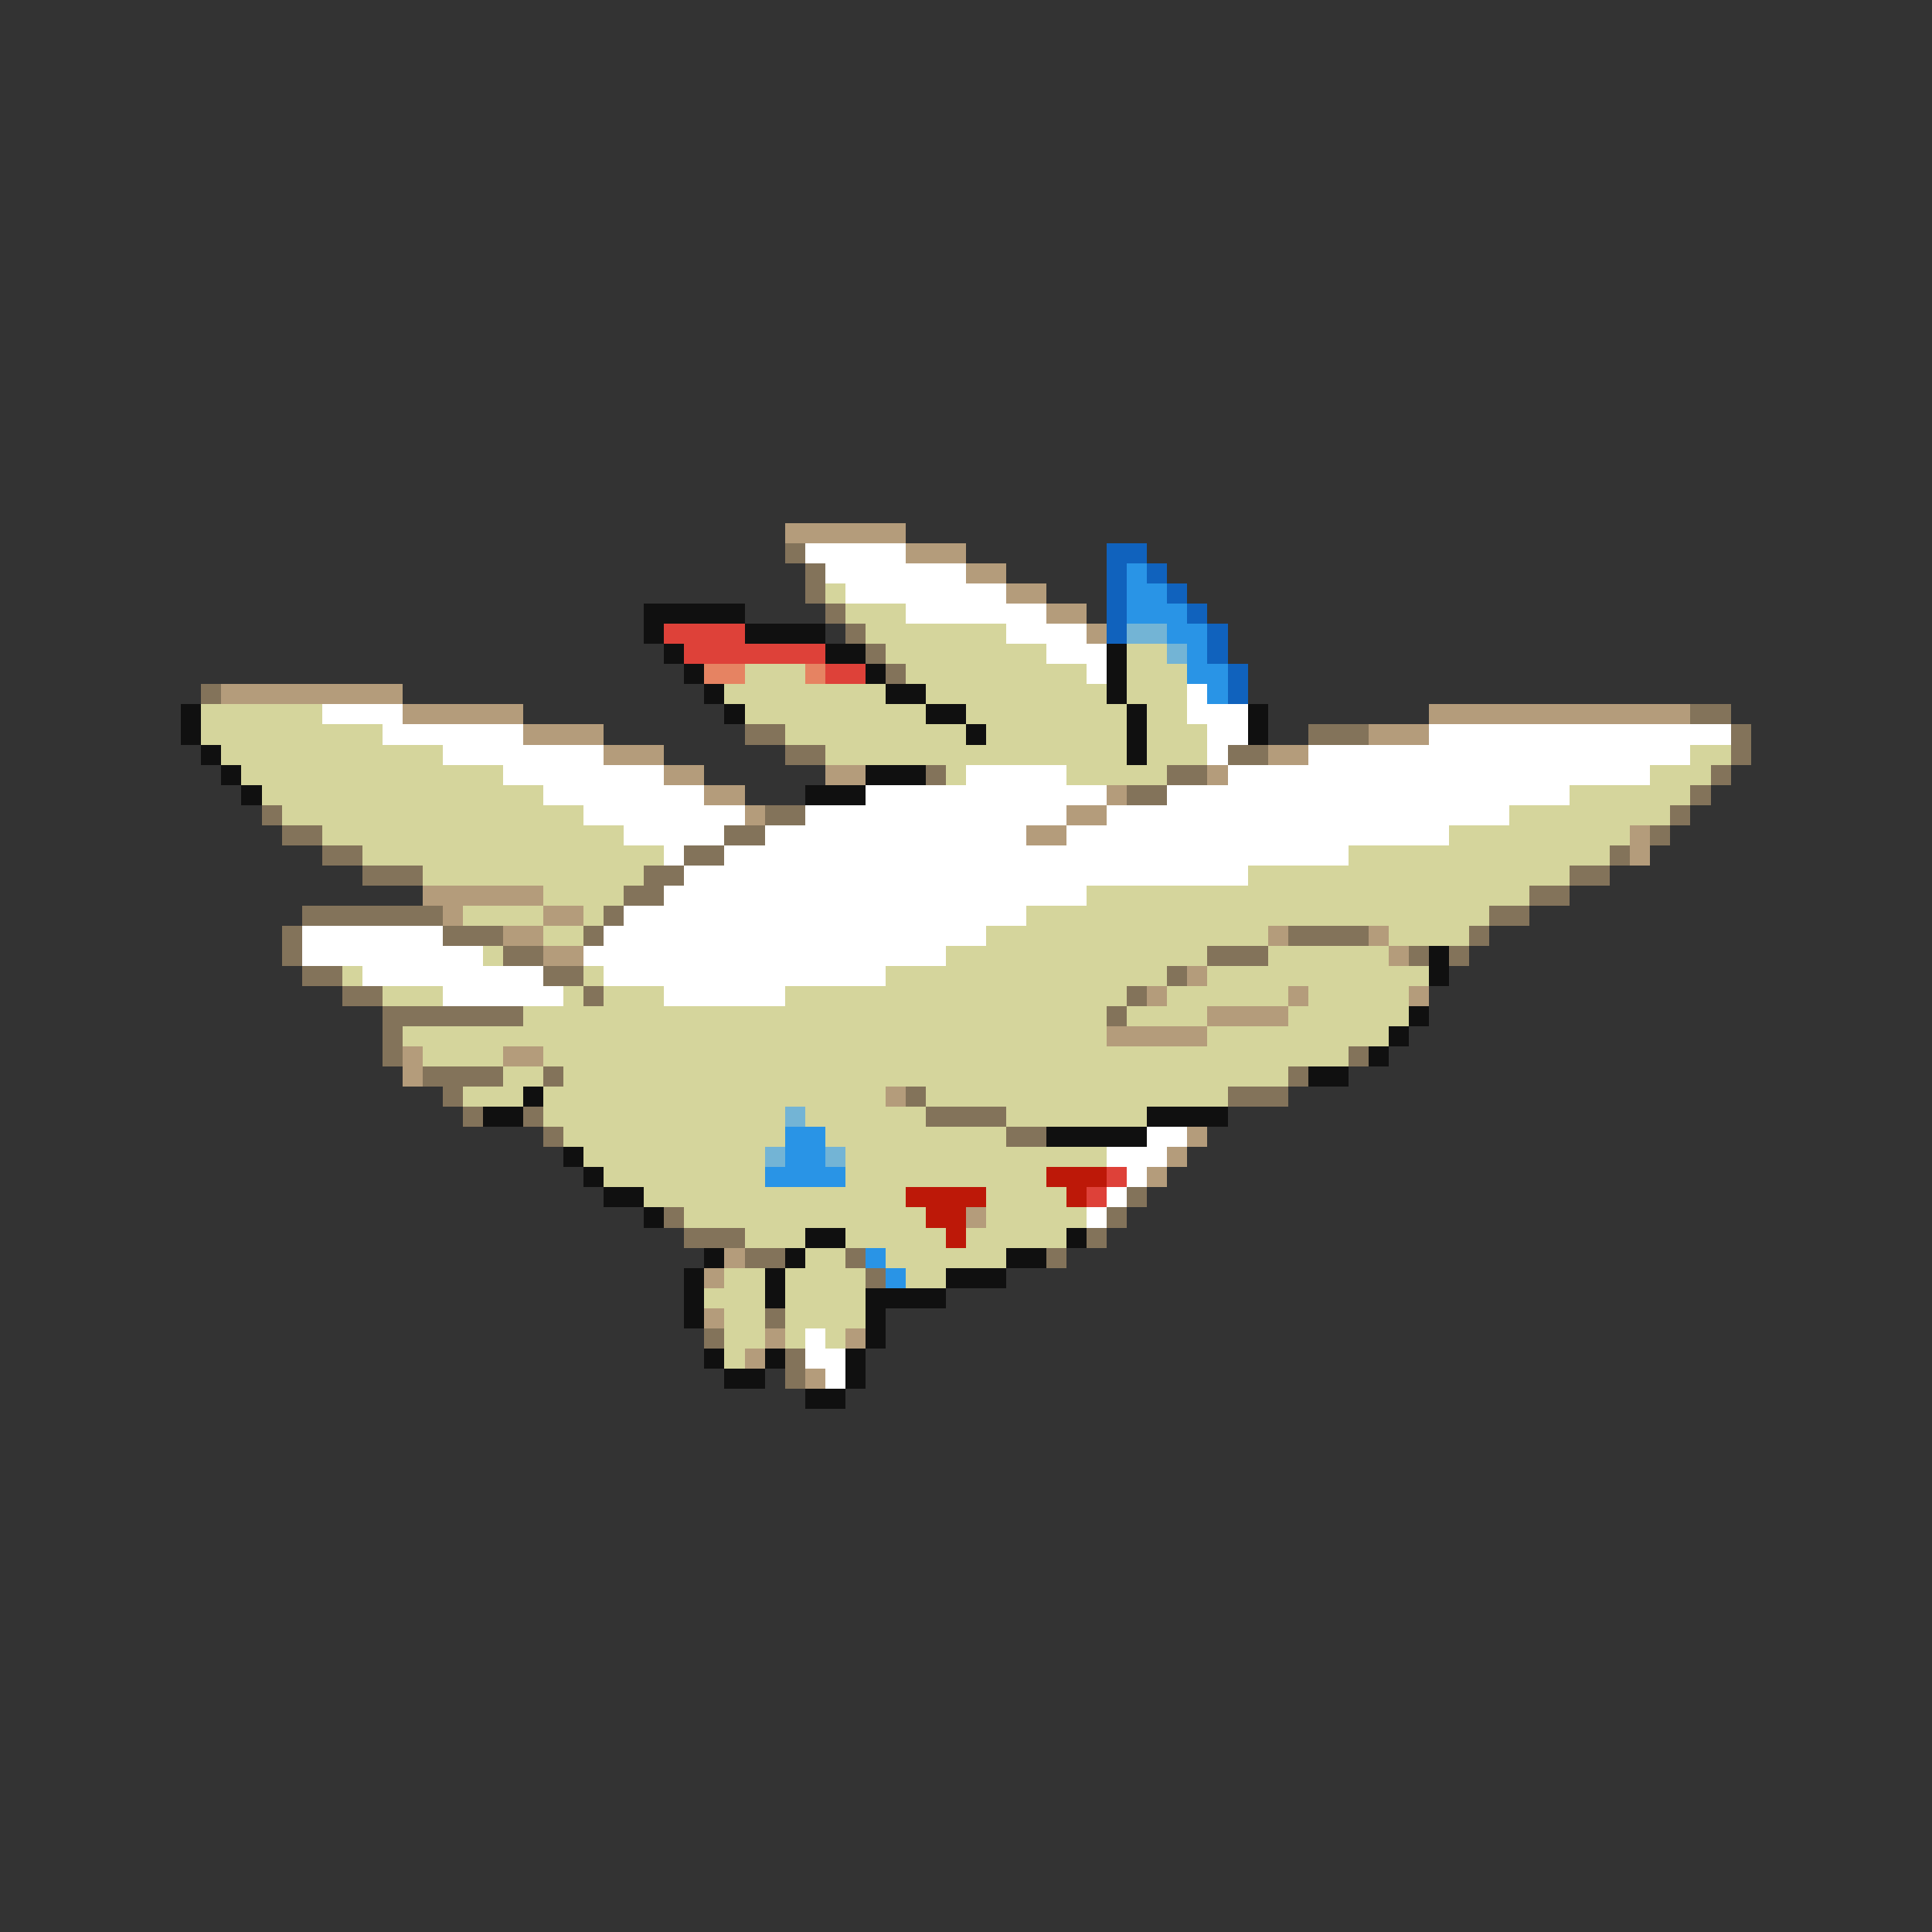 <svg xmlns="http://www.w3.org/2000/svg" viewBox="0 -0.5 96 96" shape-rendering="crispEdges">
<rect x="0" y="-0.5" width="96" height="96" fill="#333333" stroke="none"/>
<path stroke="#b49c7b" d="M39 26h6M45 27h3M48 28h2M50 29h2M52 30h2M54 31h1M11 34h9M20 35h6M71 35h13M26 36h4M68 36h3M30 37h3M63 37h2M33 38h2M41 38h2M60 38h1M35 39h2M55 39h1M37 40h1M53 40h2M51 41h2M81 41h1M81 42h1M21 44h6M22 45h1M27 45h2M25 46h2M63 46h1M68 46h1M27 47h2M69 47h1M59 48h1M57 49h1M64 49h1M70 49h1M60 50h4M55 51h5M20 52h1M25 52h2M20 53h1M44 54h1M59 56h1M58 57h1M57 58h1M48 60h1M36 62h1M35 63h1M35 65h1M38 66h1M42 66h1M37 67h1M40 68h1" />
<path stroke="#83735a" d="M39 27h1M40 28h1M40 29h1M41 30h1M42 31h1M43 32h1M44 33h1M10 34h1M84 35h2M37 36h2M65 36h3M86 36h1M39 37h2M61 37h2M86 37h1M46 38h1M58 38h2M85 38h1M56 39h2M84 39h1M13 40h1M38 40h2M83 40h1M14 41h2M36 41h2M82 41h1M16 42h2M34 42h2M80 42h1M18 43h3M32 43h2M78 43h2M31 44h2M76 44h2M15 45h7M30 45h1M74 45h2M14 46h1M22 46h3M29 46h1M64 46h4M73 46h1M14 47h1M25 47h2M60 47h3M70 47h1M72 47h1M15 48h2M27 48h2M58 48h1M17 49h2M29 49h1M56 49h1M19 50h7M55 50h1M19 51h1M19 52h1M67 52h1M21 53h4M27 53h1M64 53h1M22 54h1M45 54h1M61 54h3M23 55h1M26 55h1M46 55h4M27 56h1M50 56h2M56 59h1M33 60h1M55 60h1M34 61h3M54 61h1M37 62h2M42 62h1M52 62h1M43 63h1M38 65h1M35 66h1M39 67h1M39 68h1" />
<path stroke="#ffffff" d="M40 27h5M41 28h7M42 29h8M45 30h7M50 31h4M52 32h3M54 33h1M59 34h1M16 35h4M59 35h3M19 36h7M60 36h2M71 36h15M22 37h8M60 37h1M65 37h19M25 38h8M48 38h5M61 38h21M27 39h8M43 39h12M58 39h20M29 40h8M40 40h13M55 40h20M31 41h5M38 41h13M53 41h19M33 42h1M36 42h31M34 43h28M33 44h21M31 45h20M15 46h7M30 46h19M15 47h9M29 47h18M18 48h9M30 48h14M22 49h6M33 49h6M57 56h2M55 57h3M56 58h1M55 59h1M54 60h1M40 66h1M40 67h2M41 68h1" />
<path stroke="#1062bd" d="M55 27h2M55 28h1M57 28h1M55 29h1M58 29h1M55 30h1M59 30h1M55 31h1M60 31h1M60 32h1M61 33h1M61 34h1" />
<path stroke="#2994e6" d="M56 28h1M56 29h2M56 30h3M58 31h2M59 32h1M59 33h2M60 34h1M39 56h2M39 57h2M38 58h4M43 62h1M44 63h1" />
<path stroke="#d5d59c" d="M41 29h1M42 30h3M43 31h7M44 32h8M56 32h2M37 33h3M45 33h9M56 33h3M36 34h8M46 34h9M56 34h3M10 35h6M37 35h9M48 35h8M57 35h2M10 36h9M39 36h9M49 36h7M57 36h3M11 37h11M41 37h15M57 37h3M84 37h2M12 38h13M47 38h1M53 38h5M82 38h3M13 39h14M78 39h6M14 40h15M75 40h8M16 41h15M72 41h9M18 42h15M67 42h13M21 43h11M62 43h16M27 44h4M54 44h22M23 45h4M29 45h1M51 45h23M27 46h2M49 46h14M69 46h4M24 47h1M47 47h13M63 47h6M17 48h1M29 48h1M44 48h14M60 48h11M19 49h3M28 49h1M30 49h3M39 49h17M58 49h6M65 49h5M26 50h29M56 50h4M64 50h6M20 51h35M60 51h9M21 52h4M27 52h40M25 53h2M28 53h36M23 54h3M27 54h17M46 54h15M27 55h12M40 55h6M50 55h7M28 56h11M41 56h9M29 57h9M42 57h13M30 58h8M42 58h10M32 59h13M49 59h4M34 60h12M49 60h5M37 61h3M42 61h5M48 61h5M40 62h2M44 62h6M36 63h2M39 63h4M45 63h2M35 64h3M39 64h4M36 65h2M39 65h4M36 66h2M39 66h1M41 66h1M36 67h1" />
<path stroke="#101010" d="M32 30h5M32 31h1M37 31h4M33 32h1M41 32h2M55 32h1M34 33h1M43 33h1M55 33h1M35 34h1M44 34h2M55 34h1M9 35h1M36 35h1M46 35h2M56 35h1M62 35h1M9 36h1M48 36h1M56 36h1M62 36h1M10 37h1M56 37h1M11 38h1M43 38h3M12 39h1M40 39h3M71 47h1M71 48h1M70 50h1M69 51h1M68 52h1M65 53h2M26 54h1M24 55h2M57 55h4M52 56h5M28 57h1M29 58h1M30 59h2M32 60h1M40 61h2M53 61h1M35 62h1M39 62h1M50 62h2M34 63h1M38 63h1M47 63h3M34 64h1M38 64h1M43 64h4M34 65h1M43 65h1M43 66h1M35 67h1M38 67h1M42 67h1M36 68h2M42 68h1M40 69h2" />
<path stroke="#de4139" d="M33 31h4M34 32h7M41 33h2M55 58h1M54 59h1" />
<path stroke="#73b4d5" d="M56 31h2M58 32h1M39 55h1M38 57h1M41 57h1" />
<path stroke="#e68362" d="M35 33h2M40 33h1" />
<path stroke="#bd1808" d="M52 58h3M45 59h4M53 59h1M46 60h2M47 61h1" />
</svg>